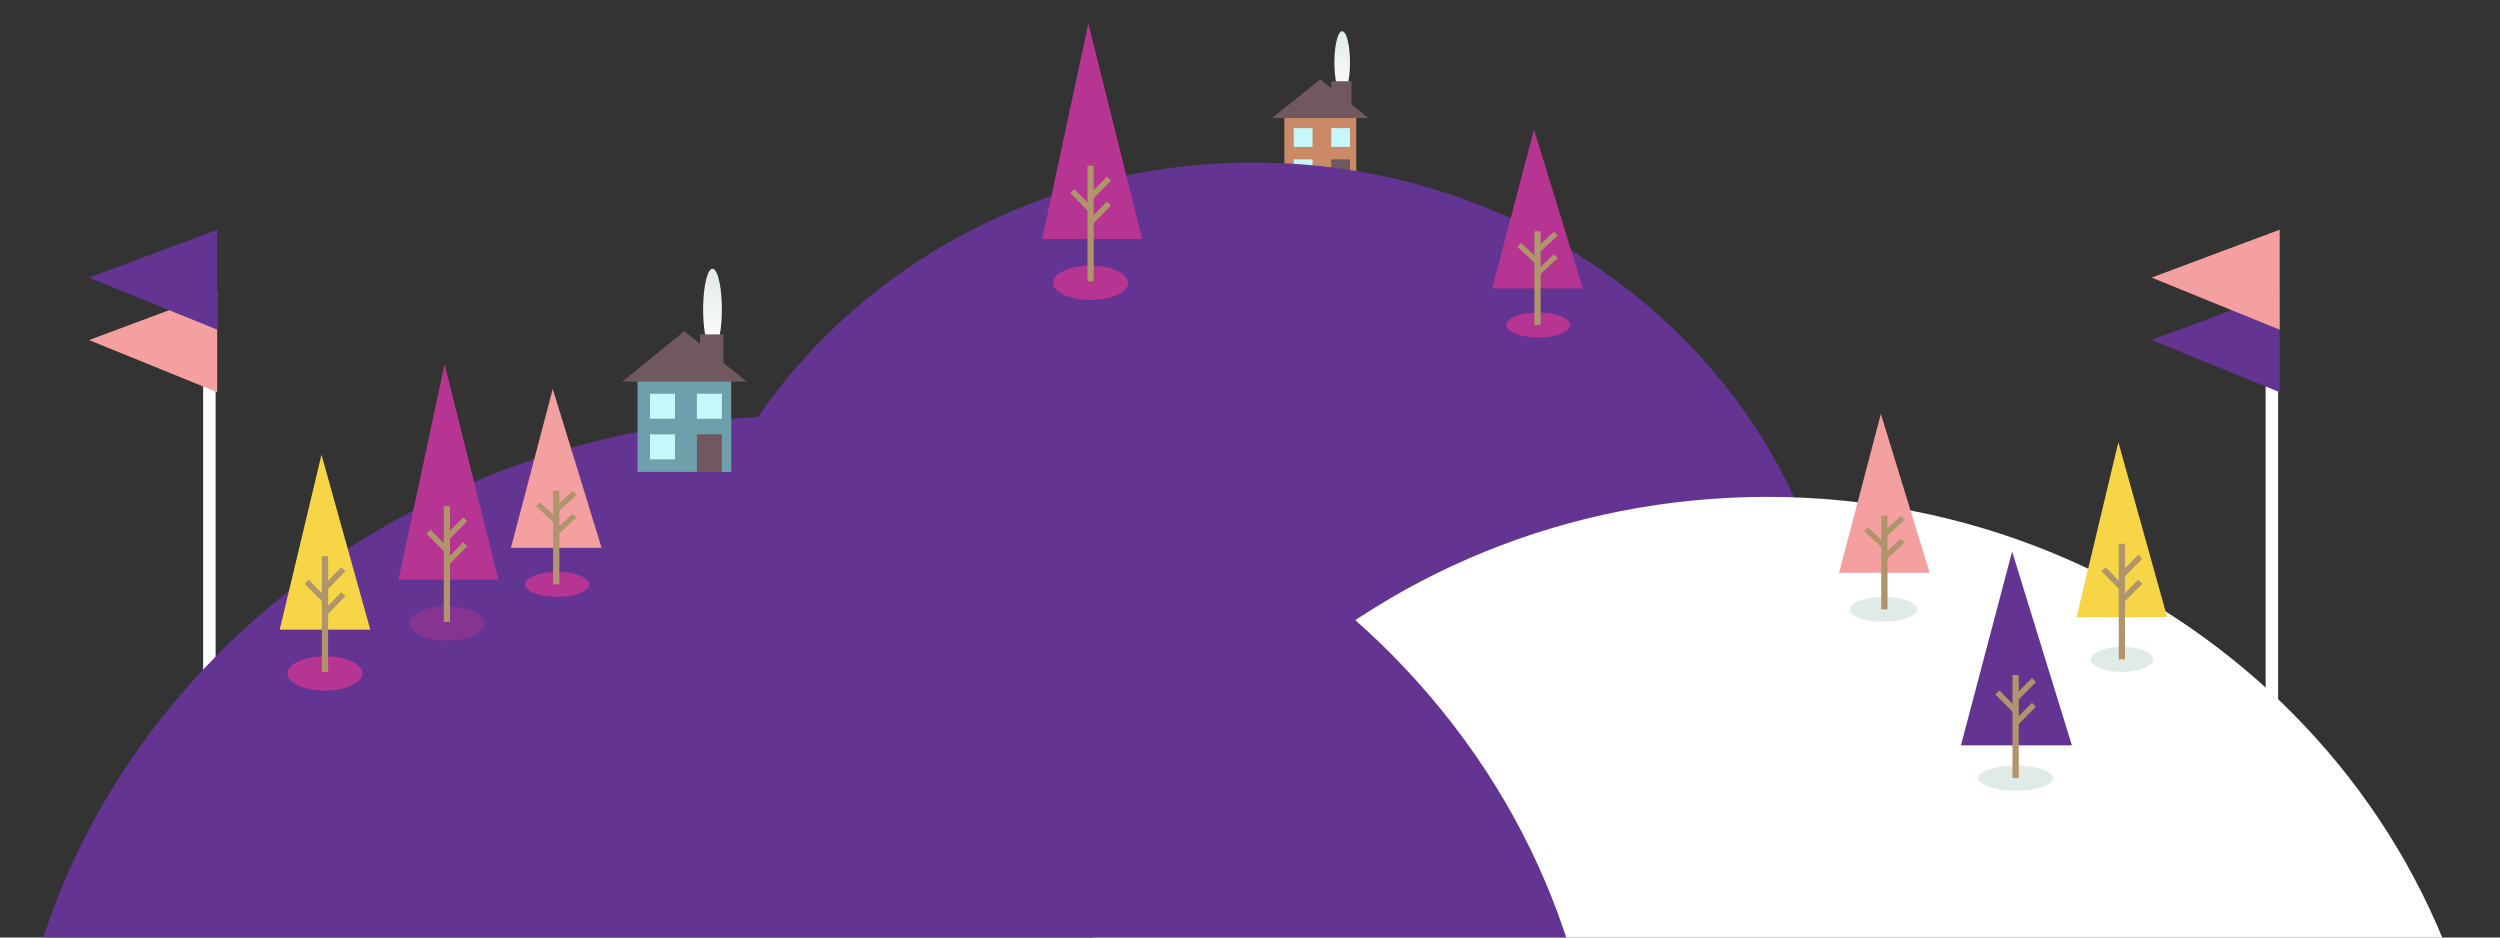 <?xml version="1.0" encoding="utf-8"?>
<!-- Generator: Adobe Illustrator 16.0.4, SVG Export Plug-In . SVG Version: 6.00 Build 0)  -->
<!DOCTYPE svg PUBLIC "-//W3C//DTD SVG 1.1//EN" "http://www.w3.org/Graphics/SVG/1.1/DTD/svg11.dtd">
<svg version="1.1" id="Layer_1" xmlns="http://www.w3.org/2000/svg" xmlns:xlink="http://www.w3.org/1999/xlink" x="0px" y="0px"
	 width="800px" height="300px" viewBox="0 0 800 300" enable-background="new 0 0 800 300" xml:space="preserve">
<rect x="0" y="0" width="800" height="300" fill="#333333" stroke="none"/>
<g id="flagLeft">
	<rect id="flagPoleLeft" x="65" y="83" fill="#FFFFFF" width="4" height="144"/>
	<path id="leftGreenFlag2" fill="#F4A0A0" d="M28.5,108.83l41-15.33v32L28.5,108.83z"/>
	<path id="leftGreenFlag" fill="#633492" d="M28.5,88.83l41-15.33v32L28.5,88.83z"/>
</g>
<g id="flagRight">
	<rect id="flagPoleLeft2" x="725" y="83" fill="#FFFFFF" width="4" height="144"/>
	<path id="leftGreenFlag3" fill="#633492" d="M688.5,108.83l41-15.33v32L688.5,108.83z"/>
	<path id="leftGreenFlag4" fill="#F4A0A0" d="M688.5,88.83l41-15.33v32L688.5,88.83z"/>
</g>
<g id="brownHouse">
	<rect id="rectangle15" x="411" y="37" fill="#CA8A65" width="23" height="23"/>
	<rect id="rectangle16" x="414" y="41" fill="#C6F7FB" width="6" height="6"/>
	<rect id="rectangle17" x="426" y="41" fill="#C6F7FB" width="6" height="6"/>
	<rect id="rectangle18" x="414" y="51" fill="#C6F7FB" width="6" height="6"/>
	<rect id="rectangle19" x="426" y="51" fill="#70595E" width="6" height="9"/>
	<path id="polygon2" fill="#70595E" d="M422.5,25.38l15.44,12.41H407.06L422.5,25.38z"/>
	
		<linearGradient id="oval10_1_" gradientUnits="userSpaceOnUse" x1="225.499" y1="369.005" x2="225.499" y2="348.996" gradientTransform="matrix(1 0 0 -1 204 379)">
		<stop  offset="0" style="stop-color:#E0EBE8"/>
		<stop  offset="1" style="stop-color:#FFFFFF"/>
	</linearGradient>
	<path id="oval10" fill="url(#oval10_1_)" d="M427.01,19.3c0.09-5.51,1.29-9.66,2.66-9.28c1.38,0.39,2.42,5.17,2.32,10.68
		c-0.09,5.51-1.29,9.66-2.66,9.28C428.02,29.61,427,25.25,427,20"/>
	<rect id="rectangle20" x="426" y="26" fill="#70595E" width="6.5" height="9"/>
</g>
<g id="hills">
	<path id="backHill" fill="#633492" d="M212,231c0-98.86,84.62-179,189-179s189,80.14,189,179H401H212z"/>
	<path id="whiteHill" fill="#FFFFFF" d="M333,383c0-123.71,104.09-224,232.5-224S798,259.29,798,383H565.5H333z"/>
	<path id="leftHill" fill="#633492" d="M3,368c0-129.79,113.94-235,254.5-235C398.06,133,512,238.21,512,368H257.5H3z"/>
</g>
<g id="yellowTree">
	<ellipse id="oval" fill="#B63492" cx="104" cy="215.5" rx="12" ry="5.5"/>
	<path id="bezier" fill="#F6D546" d="M89.5,201.5l13.38-56l15.62,56H89.5z"/>
	<rect id="rectangle" x="103" y="178" fill="#AF946C" width="2" height="37"/>
	<path id="bezier2" fill="#AF946C" d="M103.5,187.34l5.73-5.84l1.27,1.3l-6.36,6.479l-0.43,0.221L103.5,187.34z"/>
	<path id="bezier3" fill="#AF946C" d="M103.5,195.34l5.73-5.84l1.27,1.3l-6.36,6.479l-0.43,0.221L103.5,195.34z"/>
	<path id="bezier4" fill="#AF946C" d="M104.5,191.34l-5.73-5.84l-1.27,1.3l6.36,6.479l0.43,0.221L104.5,191.34z"/>
</g>
<g id="yellowTree2">
	<ellipse id="oval3" fill="#B63492" cx="178.25" cy="187" rx="10.25" ry="4"/>
	<path id="bezier9" fill="#F4A0A0" d="M163.5,175.3l13.38-50.85l15.62,50.85H163.5z"/>
	<rect id="rectangle3" x="177" y="157" fill="#AF946C" width="2" height="30"/>
	<path id="bezier10" fill="#AF946C" d="M177.5,162.439l5.73-5.299l1.27,1.18l-6.36,5.89l-0.43,0.19L177.5,162.439z"/>
	<path id="bezier11" fill="#AF946C" d="M177.5,169.7l5.73-5.3l1.27,1.18l-6.36,5.89l-0.43,0.19L177.5,169.7z"/>
	<path id="bezier12" fill="#AF946C" d="M178.5,166.07l-5.73-5.301l-1.27,1.181l6.36,5.89l0.43,0.19L178.5,166.07z"/>
</g>
<g id="yellowTree3">
	<ellipse id="oval4" fill="#E0EBE8" cx="602.75" cy="195" rx="10.75" ry="4"/>
	<path id="bezier13" fill="#F4A0A0" d="M588.5,183.3l13.38-50.85l15.62,50.85H588.5z"/>
	<rect id="rectangle4" x="602" y="165" fill="#AF946C" width="2" height="30"/>
	<path id="bezier14" fill="#AF946C" d="M602.5,170.439l5.73-5.299l1.27,1.18l-6.36,5.89l-0.43,0.19L602.5,170.439z"/>
	<path id="bezier15" fill="#AF946C" d="M602.5,177.7l5.73-5.3l1.27,1.18l-6.36,5.891l-0.43,0.189L602.5,177.7z"/>
	<path id="bezier16" fill="#AF946C" d="M603.5,174.07l-5.73-5.301l-1.27,1.181l6.36,5.89l0.43,0.19L603.5,174.07z"/>
</g>
<g id="yellowTree4">
	<ellipse id="oval5" fill="#E0EBE8" cx="679" cy="211" rx="10" ry="4"/>
	<path id="bezier17" fill="#F6D546" d="M664.5,197.5l13.38-56l15.62,56H664.5z"/>
	<rect id="rectangle5" x="678" y="174" fill="#AF946C" width="2" height="37"/>
	<path id="bezier18" fill="#AF946C" d="M678.5,183.34l5.73-5.84l1.27,1.3l-6.36,6.479l-0.43,0.221L678.5,183.34z"/>
	<path id="bezier19" fill="#AF946C" d="M678.5,191.34l5.73-5.84l1.27,1.3l-6.36,6.479l-0.43,0.221L678.5,191.34z"/>
	<path id="bezier20" fill="#AF946C" d="M679.5,187.34l-5.73-5.84l-1.27,1.3l6.36,6.479l0.43,0.221L679.5,187.34z"/>
</g>
<g id="darkGreenTree2">
	<ellipse id="oval6" fill="#E0EBE8" cx="645" cy="249" rx="12" ry="4"/>
	<path id="bezier21" fill="#633492" d="M627.5,238.51l16.38-62.02L663,238.51H627.5z"/>
	<rect id="rectangle6" x="644" y="216" fill="#AF946C" width="2" height="33"/>
	<path id="bezier22" fill="#AF946C" d="M644.5,222.75l5.73-5.76l1.27,1.279l-6.36,6.41l-0.43,0.211L644.5,222.75z"/>
	<path id="bezier23" fill="#AF946C" d="M644.5,230.65l5.73-5.76l1.27,1.279l-6.36,6.41l-0.43,0.21L644.5,230.65z"/>
	<path id="bezier24" fill="#AF946C" d="M645.5,226.7l-5.73-5.761l-1.27,1.281l6.36,6.409l0.43,0.21L645.5,226.7z"/>
</g>
<g id="yellowTree5">
	<ellipse id="oval2" fill="#853492" cx="143" cy="199.5" rx="12" ry="5.5"/>
	<path id="bezier5" fill="#B63492" d="M127.5,185.5l14.77-69l17.23,69H127.5z"/>
	<rect id="rectangle2" x="142" y="162" fill="#AF946C" width="2" height="37"/>
	<path id="bezier6" fill="#AF946C" d="M142.5,171.34l5.73-5.84l1.27,1.3l-6.36,6.48l-0.43,0.22L142.5,171.34z"/>
	<path id="bezier7" fill="#AF946C" d="M142.5,179.34l5.73-5.84l1.27,1.3l-6.36,6.479l-0.43,0.221L142.5,179.34z"/>
	<path id="bezier8" fill="#AF946C" d="M143.5,175.34l-5.73-5.84l-1.27,1.3l6.36,6.48l0.43,0.22L143.5,175.34z"/>
</g>
<g id="yellowTree6">
	<ellipse id="oval7" fill="#B63492" cx="349" cy="90.5" rx="12" ry="5.5"/>
	<path id="bezier25" fill="#B63492" d="M333.5,76.5l14.77-69l17.23,69H333.5z"/>
	<rect id="rectangle7" x="348" y="53" fill="#AF946C" width="2" height="37"/>
	<path id="bezier26" fill="#AF946C" d="M348.5,62.34l5.73-5.84l1.27,1.3l-6.36,6.48l-0.43,0.22L348.5,62.34z"/>
	<path id="bezier27" fill="#AF946C" d="M348.5,70.34l5.73-5.84l1.27,1.3l-6.36,6.48l-0.43,0.22L348.5,70.34z"/>
	<path id="bezier28" fill="#AF946C" d="M349.5,66.34l-5.73-5.84l-1.27,1.3l6.36,6.48l0.43,0.22L349.5,66.34z"/>
</g>
<g id="yellowTree7">
	<ellipse id="oval8" fill="#B63492" cx="492.25" cy="104" rx="10.25" ry="4"/>
	<path id="bezier29" fill="#B63492" d="M477.5,92.3l13.38-50.85L506.5,92.3H477.5z"/>
	<rect id="rectangle8" x="491" y="74" fill="#AF946C" width="2" height="30"/>
	<path id="bezier30" fill="#AF946C" d="M491.5,79.44l5.73-5.3l1.27,1.18l-6.36,5.89l-0.43,0.19L491.5,79.44z"/>
	<path id="bezier31" fill="#AF946C" d="M491.5,86.7l5.73-5.3l1.27,1.18l-6.36,5.89l-0.43,0.19L491.5,86.7z"/>
	<path id="bezier32" fill="#AF946C" d="M492.5,83.07l-5.73-5.3l-1.27,1.18l6.36,5.89l0.43,0.19L492.5,83.07z"/>
</g>
<g id="blueHouse">
	<rect id="rectangle9" x="204" y="121" fill="#6DA0AB" width="30" height="30"/>
	<rect id="rectangle10" x="208" y="126" fill="#C6F7FB" width="8" height="8"/>
	<rect id="rectangle11" x="223" y="126" fill="#C6F7FB" width="8" height="8"/>
	<rect id="rectangle12" x="208" y="139" fill="#C6F7FB" width="8" height="8"/>
	<rect id="rectangle13" x="223" y="139" fill="#70595E" width="8" height="12"/>
	<path id="polygon" fill="#70595E" d="M219,106l19.92,16.12h-39.84L219,106z"/>
	
		<linearGradient id="oval9_1_" gradientUnits="userSpaceOnUse" x1="24" y1="293.003" x2="24" y2="266.999" gradientTransform="matrix(1 0 0 -1 204 379)">
		<stop  offset="0" style="stop-color:#E0EBE8"/>
		<stop  offset="1" style="stop-color:#FFFFFF"/>
	</linearGradient>
	<path id="oval9" fill="url(#oval9_1_)" d="M225.01,98.09c0.11-7.16,1.55-12.56,3.2-12.06s2.9,6.71,2.78,13.88
		c-0.11,7.16-1.55,12.56-3.2,12.06C226.22,111.49,225,105.83,225,99"/>
	<rect id="rectangle14" x="224" y="107" fill="#70595E" width="7.5" height="12"/>
</g>
</svg>
